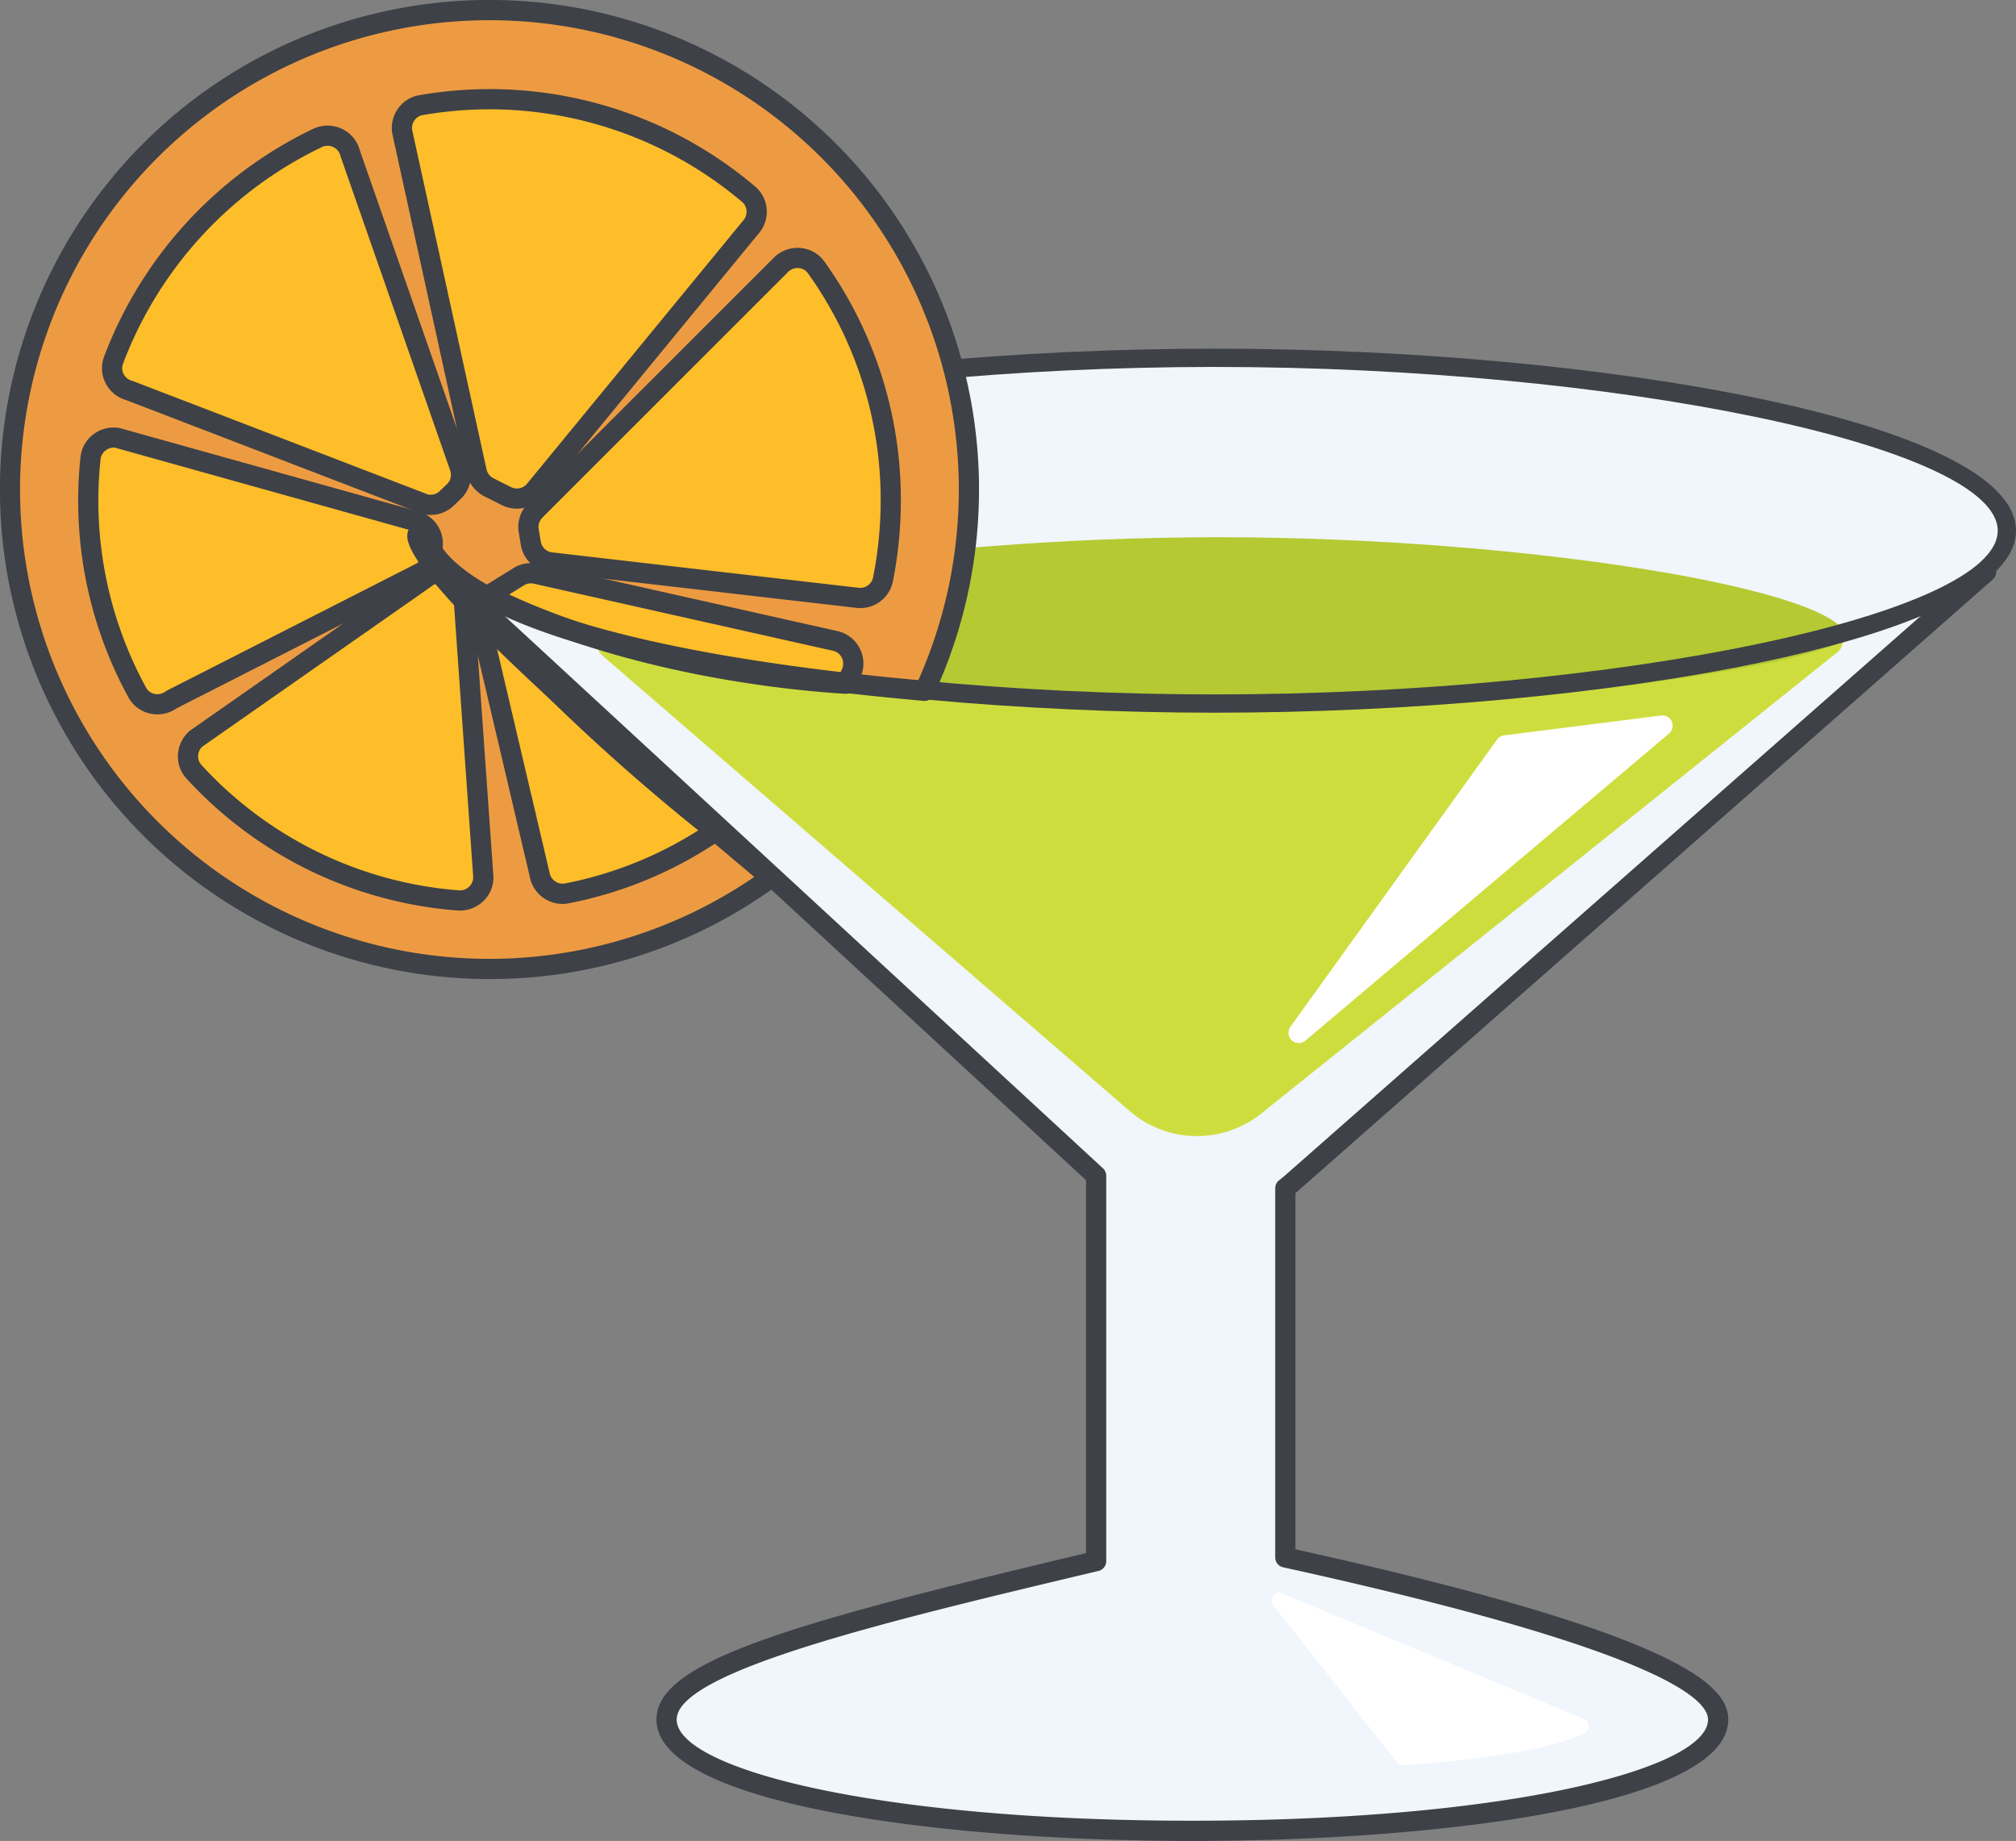 <svg xmlns="http://www.w3.org/2000/svg" viewBox="0 0 182.906 167.023"><rect x="0" y="0" width="182.906" height="167.023" fill="#808080" stroke="none"/><g data-name="Layer 2"><g data-name="ART"><path d="M182.077 48.147c0-8.662-35.623-15.685-71.874-15.685S38.33 39.485 38.33 48.147a5.309 5.309 0 001.869 3.726h-.116l59.367 54.8v34.964c-23.673 5.62-38.972 9.506-38.972 14.375 0 5.575 19.29 10.095 47.703 10.095 28.412 0 47.703-4.52 47.703-10.095 0-4.79-18.173-10.07-39.27-14.71v-33.495c.26-.21.523-.415.771-.645l62.623-55.09c.069-.065.132-.13.198-.195l.004-.004a5.309 5.309 0 001.868-3.726z" fill="#f0f6fc"/><path d="M54.66 59.485l47.622 41.136a9.353 9.353 0 0012.383.218l52.15-41.759a1.364 1.364 0 00-1.234-2.287c-12.475 3.738-57.377 10.377-110.308.474-1.189-.223-1.485 1.409-.614 2.218z" fill="#cedd3e"/><path d="M167.526 57.91c-2.42 2.288-28.97 6.612-57.014 6.612S57.359 60.74 53.497 57.91c0-4.358 28.97-9.17 57.015-9.17s57.014 4.812 57.014 9.17z" fill="#b5c933"/><path d="M108.18 167.023c-23.416 0-48.62-3.446-48.62-11.011 0-5.25 11.883-8.658 38.972-15.1v-33.838L39.46 52.547a.917.917 0 011.243-1.348L100.07 106a.918.918 0 01.295.674v34.964a.916.916 0 01-.704.891c-18.814 4.467-38.267 9.085-38.267 13.484 0 4.414 17.887 9.177 46.786 9.177s46.786-4.763 46.786-9.177c0-1.992-5.008-6.437-38.55-13.816a.917.917 0 01-.72-.895v-33.493a.917.917 0 01.339-.711l.158-.128c.193-.156.386-.31.57-.48l62.84-55.304a.917.917 0 011.211 1.377L117.99 107.85c-.143.131-.3.263-.46.394v32.32c34.783 7.702 39.27 12.298 39.27 15.447 0 7.565-25.203 11.011-48.62 11.011z" fill="#3e4147"/><path d="M110.203 64.661c-35.11 0-72.703-6.636-72.703-16.514s37.592-16.514 72.703-16.514 72.703 6.636 72.703 16.514-37.592 16.514-72.703 16.514zm0-31.37c-36.518 0-71.045 7.22-71.045 14.856s34.527 14.856 71.045 14.856 71.045-7.22 71.045-14.856-34.526-14.856-71.045-14.856z" fill="#3e4147"/><path d="M38.33 48.147c2.626 9.303 29.062 13.073 45.558 14.529a43.534 43.534 0 10-13.954 16.949C31.716 47.655 38.33 48.147 38.33 48.147z" fill="#ed9b42"/><path d="M49.947 51.021l27.808 3.213a2.104 2.104 0 002.354-1.658 36.49 36.49 0 00-6.063-28.316 2.098 2.098 0 00-3.164-.258L48.579 46.298a2.107 2.107 0 00-.61 1.858l.187 1.124a2.107 2.107 0 001.791 1.741z" fill="#fdbe2a"/><path d="M78.047 55.17a3.018 3.018 0 01-.417-.027l-27.788-3.211-.02-.002a3.011 3.011 0 01-2.57-2.498l-.187-1.125a3.022 3.022 0 01.875-2.665l22.294-22.288a3.067 3.067 0 012.4-.857 2.975 2.975 0 012.158 1.23 37.063 37.063 0 016.94 21.677 37.6 37.6 0 01-.724 7.352 3.019 3.019 0 01-2.961 2.415zm-27.983-5.058l27.796 3.212a1.197 1.197 0 001.35-.928 35.747 35.747 0 00.69-6.992 35.244 35.244 0 00-6.6-20.611 1.127 1.127 0 00-.83-.47 1.177 1.177 0 00-.95.336L49.228 46.947a1.195 1.195 0 00-.353 1.058l.187 1.125a1.186 1.186 0 001.003.982z" fill="#3e4147"/><path d="M40.527 45.218l.652-.623a2.107 2.107 0 00.584-2.049l-9.996-28.655a2.116 2.116 0 00-2.968-1.37 36.512 36.512 0 00-18.5 20.167 2.1 2.1 0 001.46 2.75l26.786 10.298a2.107 2.107 0 001.982-.518z" fill="#fdbe2a"/><path d="M39.08 46.72a3.04 3.04 0 01-.763-.097.925.925 0 01-.1-.032L11.474 36.31a3.048 3.048 0 01-1.882-1.524 2.985 2.985 0 01-.154-2.419 37.676 37.676 0 0118.967-20.675 3.05 3.05 0 012.605-.01 3.007 3.007 0 011.644 1.98l9.973 28.581a3.05 3.05 0 01-.815 3.013l-.652.623a3.002 3.002 0 01-2.082.84zm-.262-1.862a1.19 1.19 0 001.076-.302v-.001l.652-.623a1.191 1.191 0 00.33-1.158l-9.974-28.58a1.205 1.205 0 00-1.71-.844 35.825 35.825 0 00-18.035 19.659 1.131 1.131 0 00.062.93 1.207 1.207 0 00.769.612.917.917 0 01.1.032z" fill="#3e4147"/><path d="M44.356 44.211l1.596.803a2.107 2.107 0 002.497-.455L68.09 20.645a2.1 2.1 0 00-.166-3.02A36.33 36.33 0 0038.192 9.54a2.103 2.103 0 00-1.69 2.46l6.729 30.714a2.107 2.107 0 001.125 1.497z" fill="#fdbe2a"/><path d="M46.883 46.15a2.971 2.971 0 01-1.343-.318l-1.596-.802a3.044 3.044 0 01-1.614-2.148l-6.724-30.685a3.035 3.035 0 01.487-2.32 2.97 2.97 0 011.942-1.24 37.237 37.237 0 0130.483 8.29 2.956 2.956 0 011.045 2.092 3.054 3.054 0 01-.798 2.247L49.157 45.142a3.093 3.093 0 01-2.274 1.008zm-2.47-36.232a35.493 35.493 0 00-6.064.525 1.147 1.147 0 00-.75.482 1.196 1.196 0 00-.196.908l6.723 30.685a1.214 1.214 0 00.642.874l1.596.802a1.192 1.192 0 001.41-.256l19.608-23.876a1.233 1.233 0 00.351-.93 1.139 1.139 0 00-.4-.807 35.486 35.486 0 00-22.92-8.407z" fill="#3e4147"/><path d="M37.544 47.242l-26.85-7.505a2.101 2.101 0 00-2.478 1.823 36.28 36.28 0 004.236 21.266 2.1 2.1 0 003.099.65L38.326 51.88a2.107 2.107 0 00.832-1.454l.098-.878a2.107 2.107 0 00-1.712-2.306z" fill="#fdbe2a"/><path d="M14.28 64.815a3.026 3.026 0 01-.648-.069 2.978 2.978 0 01-1.985-1.48 37.206 37.206 0 01-4.343-21.804 2.996 2.996 0 011.187-2.073 3.073 3.073 0 012.369-.553l26.895 7.514a3.035 3.035 0 012.411 3.3l-.097.878a3.033 3.033 0 01-1.194 2.086.909.909 0 01-.133.082L16.031 64.26a3.039 3.039 0 01-1.752.555zM10.31 40.61a1.256 1.256 0 00-.724.25 1.14 1.14 0 00-.46.798 35.353 35.353 0 004.129 20.73 1.13 1.13 0 00.766.567 1.202 1.202 0 00.98-.212.82.82 0 01.133-.083L37.83 51.104a1.194 1.194 0 00.417-.779l.097-.879a1.195 1.195 0 00-.967-1.302.752.752 0 01-.08-.019l-26.85-7.505a.87.87 0 00-.136-.01zm28.015 11.27z" fill="#3e4147"/><path d="M76.742 62.03c.153-.297.316-.588.461-.889a2.115 2.115 0 00-1.43-2.993l-27.146-6.086a2.108 2.108 0 00-1.57.265l-2.592 1.606c-.055.034-.104.075-.155.114 12.336 6.145 27.04 7.667 32.432 7.983z" fill="#fdbe2a"/><path d="M76.742 62.947a.981.981 0 01-.054-.002c-4.407-.259-19.795-1.605-32.787-8.078a.917.917 0 01-.147-1.55 2.587 2.587 0 01.228-.164l2.591-1.605a2.998 2.998 0 012.254-.381l27.146 6.087a3.004 3.004 0 012.057 1.63 3.038 3.038 0 01-.001 2.656c-.1.204-.205.404-.311.604l-.162.307a.918.918 0 01-.814.496zm-30.543-9.01c11.82 5.462 25.239 6.82 30.009 7.141.058-.111.115-.223.17-.336a1.21 1.21 0 00.001-1.058 1.176 1.176 0 00-.807-.641l-27.145-6.087a1.184 1.184 0 00-.887.15z" fill="#3e4147"/><path d="M43.494 55.434a2.092 2.092 0 00.03.772l5.463 23.255a2.109 2.109 0 002.448 1.592 36.182 36.182 0 0013.463-5.637c-11.955-9.668-19.027-17.14-21.404-19.982z" fill="#fdbe2a"/><path d="M51.026 82.01a3.015 3.015 0 01-2.931-2.34l-5.463-23.254a3.005 3.005 0 01-.046-1.11.916.916 0 011.611-.46c.7.838 7.246 8.51 21.277 19.857a.916.916 0 01-.06 1.47 36.93 36.93 0 01-13.803 5.78 2.993 2.993 0 01-.585.058zm-6.022-23.515l4.875 20.756a1.2 1.2 0 001.38.903 35.062 35.062 0 0012.09-4.816 187.874 187.874 0 01-18.345-16.843z" fill="#3e4147"/><path d="M41.553 52.72a2.107 2.107 0 00-2.955-.253L17.82 66.996a2.099 2.099 0 00-.222 3.023 36.3 36.3 0 0023.96 11.673 2.116 2.116 0 002.273-2.388L42.036 53.8a2.107 2.107 0 00-.483-1.08z" fill="#fdbe2a"/><path d="M41.728 82.615c-.08 0-.16-.003-.241-.009A37.162 37.162 0 0116.923 70.64a2.956 2.956 0 01-.776-2.215 3.054 3.054 0 011.086-2.133l20.84-14.575a3.017 3.017 0 014.177.407 3.019 3.019 0 01.694 1.552l1.802 25.563a2.969 2.969 0 01-.8 2.42 3.037 3.037 0 01-2.218.956zm-1.78-29.719a1.18 1.18 0 00-.762.276l-20.84 14.575a1.181 1.181 0 00-.369.799 1.136 1.136 0 00.296.853 35.333 35.333 0 0023.355 11.38 1.185 1.185 0 00.983-.378 1.163 1.163 0 00.312-.973l-1.801-25.564a1.168 1.168 0 00-.267-.55 1.188 1.188 0 00-.908-.418z" fill="#3e4147"/><path d="M44.413 88.826a44.415 44.415 0 1140.306-25.764.935.935 0 01-.912.527c-14.427-1.274-31.183-3.787-40.15-8.743C47.89 59.233 55.793 66.6 70.522 78.922a.917.917 0 01-.05 1.445 44.087 44.087 0 01-26.06 8.46zm0-86.992a42.58 42.58 0 1024.02 77.728C35.5 51.945 36.645 49.115 37.08 48.044a1.312 1.312 0 011.316-.81.916.916 0 01.814.664c1.81 6.41 17.874 11.433 44.111 13.807a42.579 42.579 0 00-38.91-59.871z" fill="#3e4147"/><path d="M87.388 33.372c7.348-.589 15.068-.91 22.815-.91 36.251 0 71.874 7.023 71.874 15.685s-35.623 15.685-71.874 15.685S38.33 56.81 38.33 48.147" fill="none"/><path d="M151.421 66.556l-32.983 27.857a.933.933 0 01-1.36-1.258L135.82 67.1a.933.933 0 01.64-.38l14.243-1.802a.933.933 0 01.72 1.638zM143.703 155.956l-27.35-11.38a.701.701 0 00-.82 1.081l11.202 14.226a.695.695 0 00.591.266c2.093-.132 12.622-.887 16.455-2.934a.7.7 0 00-.078-1.259z" fill="#fff"/></g></g></svg>
